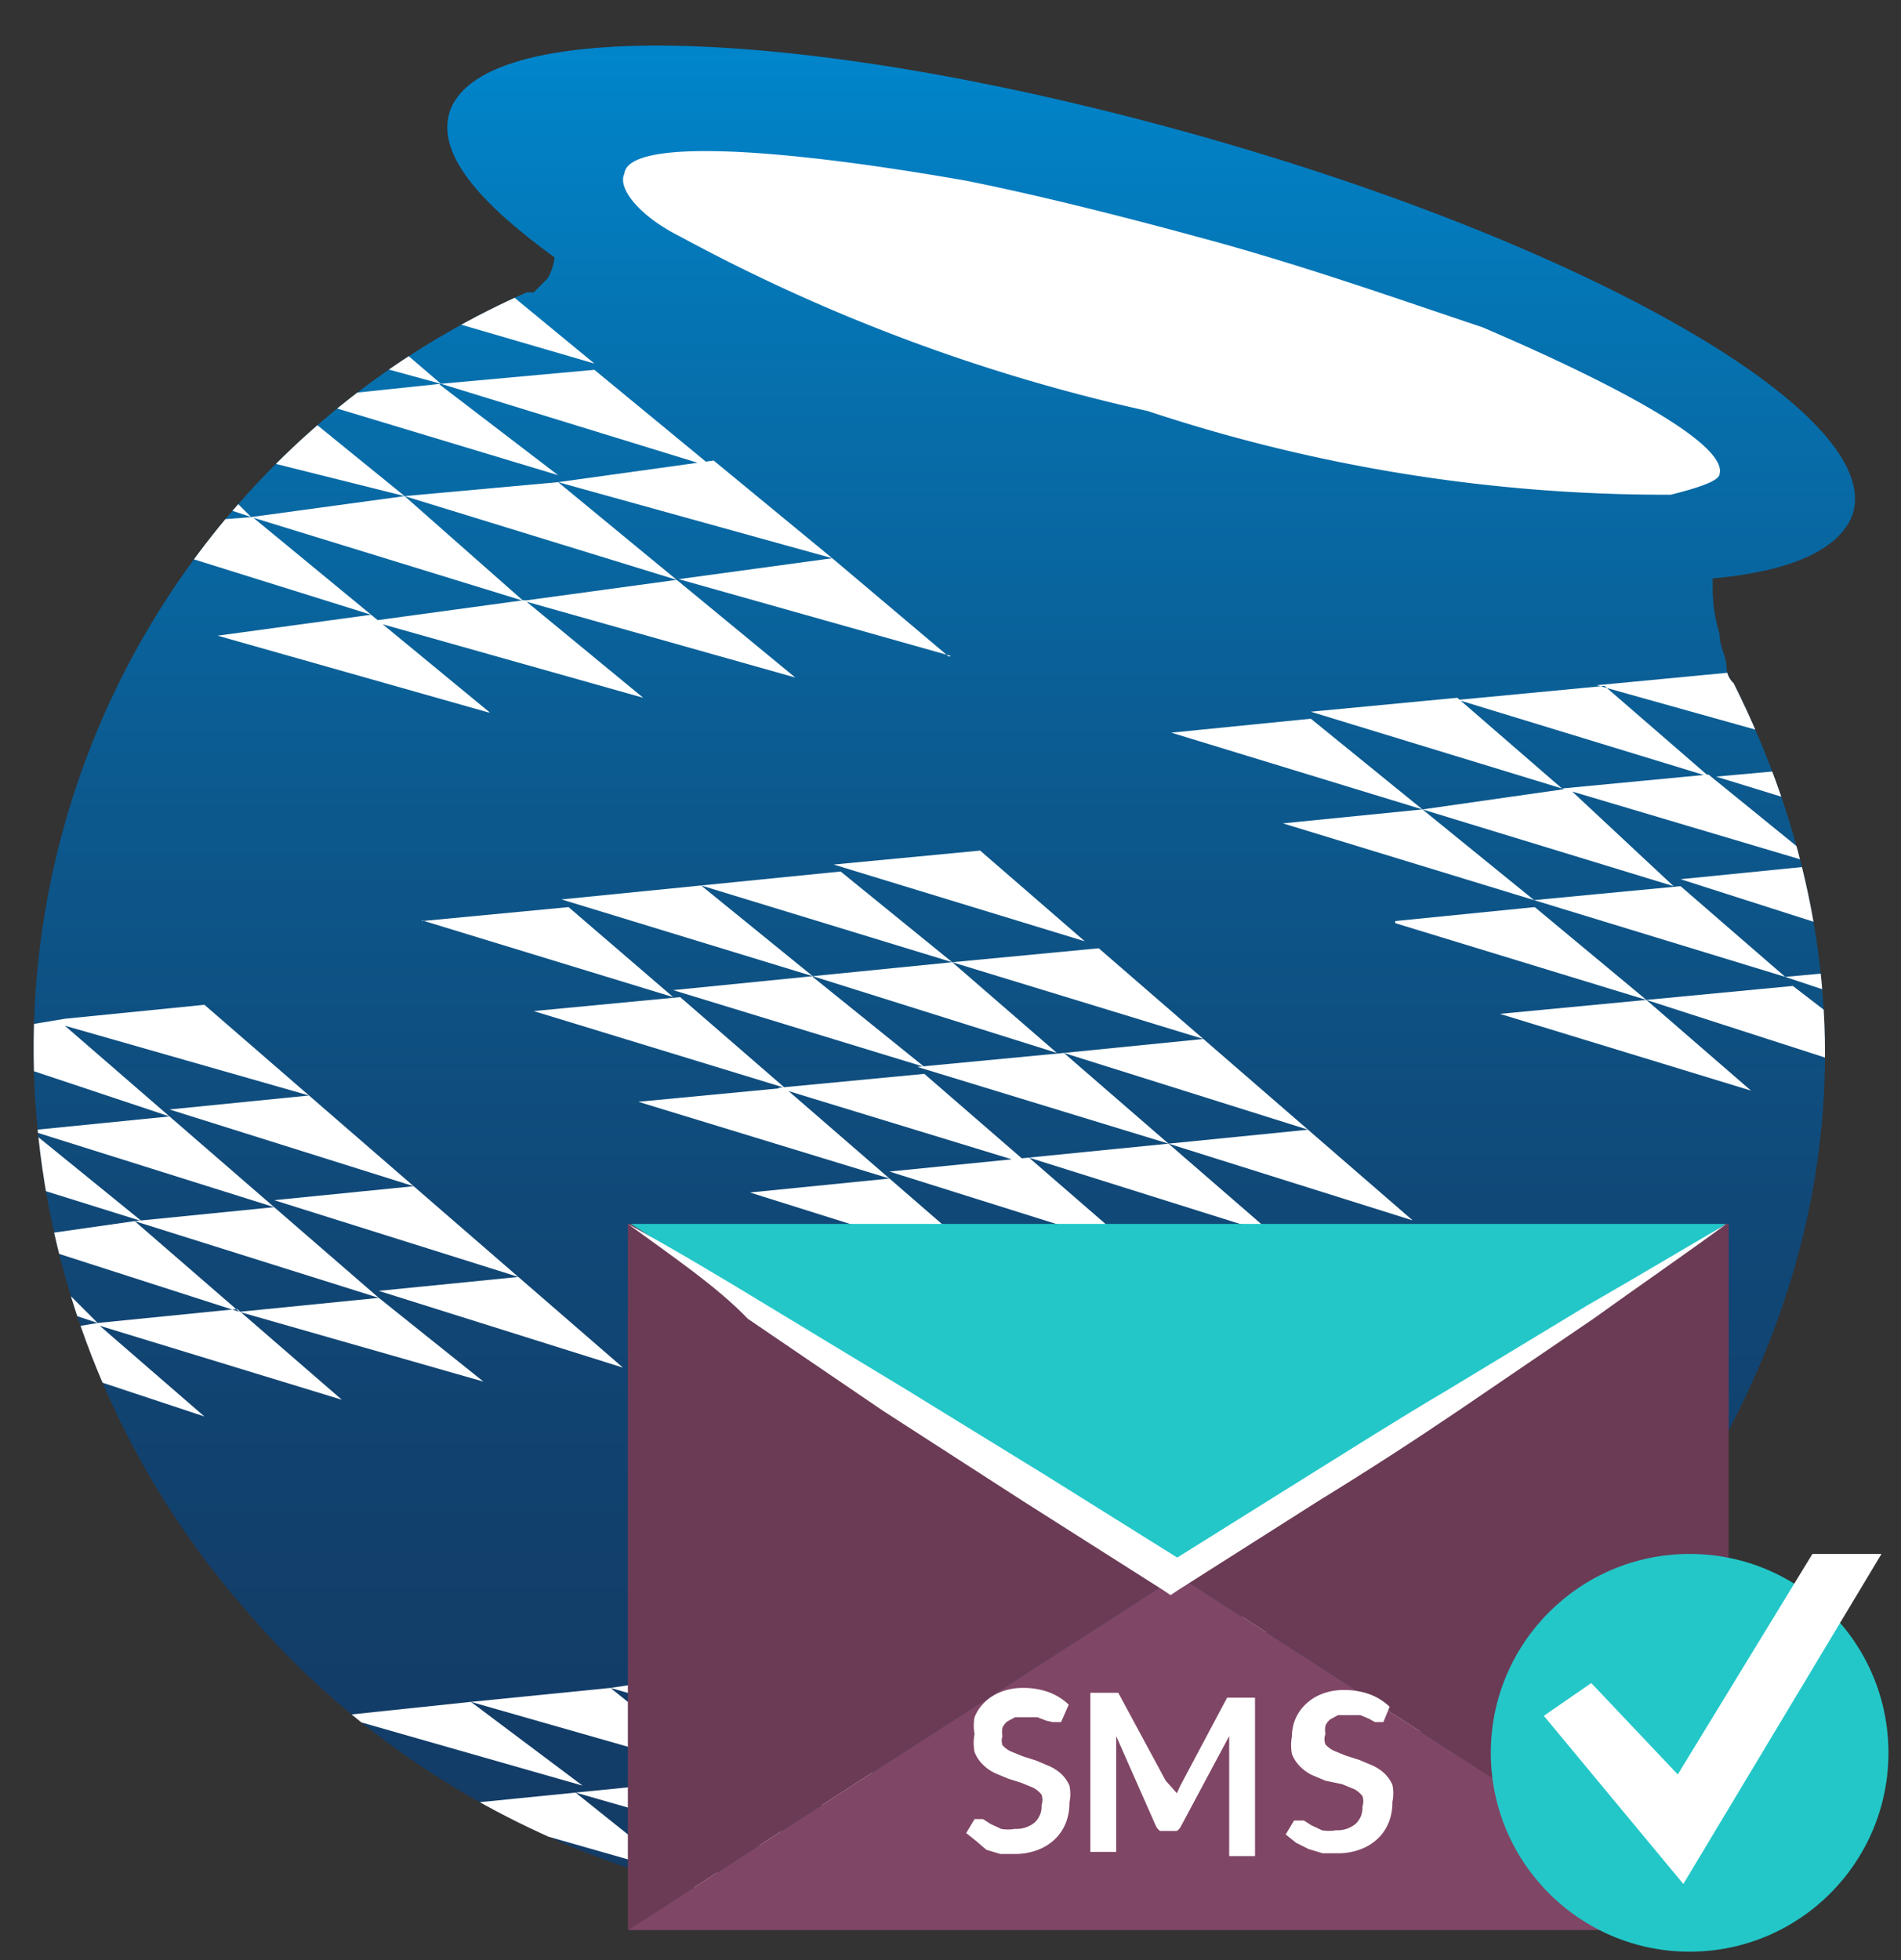 <svg id="Calque_1" data-name="Calque 1" xmlns="http://www.w3.org/2000/svg" xmlns:xlink="http://www.w3.org/1999/xlink" viewBox="0 0 27.25 28.09"><rect x="0" y="0" width="27.25" height="28.09" fill="#333333" stroke="none"/><defs><clipPath id="clip-path"><path d="M.55,16.29a11.84,11.84,0,0,1,7-12.1h.1l.2-.2a.77.77,0,0,0,.1-.3c-1.1-.8-1.7-1.5-1.5-2.1.5-1.4,5.3-1.2,10.9.4s9.7,4,9.2,5.4c-.2.5-.9.8-2,.9h0v.1a2.25,2.25,0,0,0,.1.7c0,.2.1.3.1.5a.31.31,0,0,0,.1.2c2.1,4.2,1.8,8.9-1.8,13.3-4.6,5.6-14.4,6.1-19.6-.1A12.25,12.25,0,0,1,.55,16.29Z" style="fill:none"/></clipPath><linearGradient id="Dégradé_sans_nom_11" x1="0.15" y1="13.64" x2="27.8" y2="13.64" gradientTransform="translate(27.09 0.19) rotate(90)" gradientUnits="userSpaceOnUse"><stop offset="0" stop-color="#0087ce"/><stop offset="0.19" stop-color="#066fac"/><stop offset="0.41" stop-color="#0c588d"/><stop offset="0.62" stop-color="#104877"/><stop offset="0.82" stop-color="#123e6a"/><stop offset="1" stop-color="#133b65"/></linearGradient></defs><title>invit-icon</title><g style="clip-path:url(#clip-path)"><rect x="-0.6" y="0.34" width="28.1" height="27.65" style="fill:url(#Dégradé_sans_nom_11)"/></g><g style="clip-path:url(#clip-path)"><path d="M6.82,3.81l1.7,1.4-2.4-.7a4.62,4.62,0,0,0,.7-.7Zm.2,6.4-1.7-1.4-2.2.3L7,10.21Zm-3.4-2.8-1.3.1h0c-.1.1-.2.2-.2.3l3.2,1-1.7-1.4ZM9.22,10l-1.7-1.4-2.2.3L9.22,10Zm-2.9-4.5,3.9,1.2-1.7-1.4-2.2.2-.7-.6c-.1.1-.3.2-.4.3l1.1.3h0l-1.9.2h-.1L8,6.81l-1.7-1.3ZM11.93,8l-1.7-1.4L8,6.91,11.93,8ZM3,6.81l-.3.3.9.3L3,6.81Zm.6.6,3.9,1.2-1.7-1.5-2.2.3Zm7.8,2.3-1.7-1.4-2.2.3,3.9,1.1Zm-7.2-3.9c-.1.1-.3.2-.5.4l-.3.3,2.4.6-1.6-1.3Zm1.6,1.3,3.9,1.2L8,6.91l-2.2.2Zm7.8,2.3L11.93,8l-2.2.3,3.9,1.1Z" style="fill:#fff"/></g><g style="clip-path:url(#clip-path)"><path d="M25.39,10.52l-2.5-.7,2.1-.2c0,.1.1.3.1.4s.2.2.3.5ZM23,9.83l-2.1.2,3.6,1.1L23,9.83Zm2.9,1.7a1.69,1.69,0,0,1-.2-.5l-1.1.1,1.3.4ZM20,13.23l3.6,1.1L22,13l-2,.2Zm3.6,1.1h0l-2.1.2,3.6,1.1-1.5-1.3,3.1,1v-.1c.2,0,.2-.1.3-.1h0l-1.3-1-2.1.2ZM20.89,10l-2.1.2,3.6,1.1L20.89,10Zm5.2,2.4-1.6-1.3-2.1.2,3.7,1.1-2,.2,2.5.8v-.1c0-.2-.1-.3-.1-.5s-.1-.1-.1-.2,0-.1-.1-.2Zm-7.7-.6,3.6,1.1-1.6-1.3-2,.2Zm5.7.9-2.1.2,3.6,1.1-1.5-1.3Zm2.7,1.7c0-.2-.1-.3-.1-.5l-1.1.1,1.2.4Zm-10-3.9,3.6,1.1-1.6-1.3-2,.2Zm5.7.8-2.1.3,3.6,1.1-1.5-1.4Z" style="fill:#fff"/></g><g style="clip-path:url(#clip-path)"><path d="M14.05,12.19l1.5,1.3-3.6-1.1,2.1-.2Zm.2,6-1.5-1.3-2,.2,3.5,1.1Zm-2.2-5.7-2,.2,3.6,1.1-1.6-1.3Zm1.6,1.3,3.6,1.1-1.5-1.3-2.1.2Zm-4.5,2,3.6,1.1-1.5-1.3-2.1.2Zm7.1,2.1-1.5-1.3-2,.2,3.5,1.1Zm-6.2-5.2-2,.2,3.6,1.1-1.6-1.3Zm5.1,2.4-1.5-1.3-2,.2,3.5,1.1Zm3.6,1.1-1.5-1.3-2,.2,3.5,1.1Zm-11.1-1.7,3.6,1.1-1.5-1.3-2.1.2Zm3.5,1.1,3.6,1.1-1.5-1.3-2.1.2Zm7.1,2.1-1.5-1.3-2,.2,3.5,1.1Zm-12.2-4.5,3.6,1.1L8.15,13l-2.1.2Zm5.6.8-2,.2,3.6,1.1L11.65,14Zm1.5,1.3,3.6,1.1-1.5-1.3-2.1.2Zm7.1,2.2-1.5-1.3-2,.2,3.5,1.1Z" style="fill:#fff"/></g><g style="clip-path:url(#clip-path)"><path d="M1.43,19l1.5,1.3L1,19.66a1.42,1.42,0,0,1-.2-.6l.6-.1h0l-.6-.2c0-.2-.1-.3-.1-.5l.7.7,2-.2,1.5,1.3L1.43,19Zm4.5-2-1.5-1.3-2,.2L5.93,17Zm-5.7-.9h0l.2.1-.2-.1Zm.2.1,3.5,1.1L2.43,16h0l-1.5-1.3,3.5,1-1.5-1.3-2,.2h0l-.6.1v.6l2.1.7-2,.2Zm7,2.1L5.93,17l-2,.2,3.5,1.1Zm-5.5-.8-1.4.2c0,.1,0,.2.1.2l2.8.9-1.5-1.3Zm5,2.3-1.5-1.2-2,.2,3.5,1Zm-6.5-3.6H.33c0,.3.1.5.1.8l1.6.5-1.6-1.3Zm1.5,1.3,3.5,1.1-1.5-1.3-2,.2Zm7,2.1-1.5-1.3-2,.2,3.5,1.1Z" style="fill:#fff"/></g><g style="clip-path:url(#clip-path)"><path d="M18.9,24.35l1.9-.2.7.6c-.1.1-.3.2-.4.3l-2.2-.7ZM20.3,20l-1.9.2,3.4,1L20.3,20ZM23.6,21l-1.4-1.3-1.9.2L23.6,21l-1.9.2,2.4.7c.1-.1.1-.2.2-.3v-.1l-.7-.5Zm-2.7,3.1L19.4,23l-1.9.2,3.4,1Zm1,.3c.2-.2.4-.3.6-.5l-1.6.2,1,.3Zm-3.5-4.2-1.9.2,3.4,1-1.5-1.2Zm4.8,2.2-1.5-1.2-1.9.2,3.4,1Zm.5.2.2-.2-.6.1.4.1Zm-4.3.3-1.5-1.2-1.9.1L19.4,23Zm1.9-.3-1.5-1.2-1.9.2,3.4,1-1.9.2,3.2,1,.1-.1-1.4-1.1Zm-6.8-2,3.4,1-1.5-1.2-1.9.2Zm6.8,2,1.9.6h0c.1-.1.2-.3.4-.4l-.4-.3-1.9.1Z" style="fill:#fff"/></g><g style="clip-path:url(#clip-path)"><path d="M10.75,23.89l1.5,1.3-3.5-1,2-.3Zm-2,.3-2,.2,3.5,1-1.5-1.2Zm5,2.3-1.5-1.3-2,.2,3.5,1.1Zm-8.9-1.9,3.5,1-1.6-1.2-1.9.2Zm5.4.9-2,.2,3.5,1-1.5-1.2Zm5,2.3-1.5-1.3-2,.2,3.5,1.1Zm-2.8.3h1l-.2-.1-.8.1Zm-7.6-3.5h-.1a7,7,0,0,0,1,.8,2.18,2.18,0,0,1,.5.4h.1l-1.5-1.2Zm8.4,3.4-1.5-1.3-2,.2h0l-1.5-1.2-2,.2h0c.1,0,.1.1.2.1l-.1-.1,3.5,1-1.3.2c.6.2,1.1.4,1.7.6a6.37,6.37,0,0,0,.7.2L9.75,27l3.5,1Zm0,0,.4.1h0A6.6,6.6,0,0,0,15,28a.6.6,0,0,0,.4-.1l-.2-.2-2,.3Z" style="fill:#fff"/></g><path d="M21.25,4.69c-1.2-.4-2.6-.9-4.1-1.3-1.1-.3-2.3-.6-3.3-.8C11,2.09,9,2,8.95,2.49c-.1.2.2.6.8.9a25.68,25.68,0,0,0,6.7,2.5,23.56,23.56,0,0,0,7.5,1.2c.4-.1.7-.2.7-.3C24.75,6.39,23.35,5.59,21.25,4.69Z" style="fill:#fff"/><polygon points="24.74 17.54 9.04 17.54 16.89 22.58 24.74 17.54" style="fill:#23c7c8"/><polygon points="9.04 17.54 9 17.54 9 27.66 16.89 22.58 9.04 17.54" style="fill:#6b3b55"/><polygon points="9 27.66 9 27.66 24.78 27.66 24.78 27.66 16.89 22.58 9 27.66" style="fill:#804665"/><polygon points="24.74 17.54 16.89 22.58 24.78 27.66 24.78 17.54 24.74 17.54" style="fill:#6b3b55"/><path d="M9,17.54c.69.38,1.36.78,2,1.17l2,1.21,2,1.23,2,1.25h-.25l2-1.25c.66-.41,1.32-.83,2-1.23l2-1.21c.68-.39,1.35-.79,2-1.17-.63.46-1.27.9-1.91,1.36l-1.94,1.32c-.65.44-1.3.86-2,1.29l-2,1.27-.12.08-.12-.08-2-1.27-2-1.29-1.94-1.32C10.28,18.44,9.63,18,9,17.54Z" style="fill:#fff"/><circle cx="24.22" cy="25.12" r="2.85" style="fill:#23c7c8"/><polygon points="26.97 22.27 25.98 22.27 24.05 25.43 22.81 24.12 22.13 24.59 24.13 27 26.97 22.27" style="fill:#fff"/><path d="M15.21,24.68l0,0h-.05l-.07,0L15,24.66l-.13-.05-.17,0-.15,0-.11.06a.24.24,0,0,0-.07.09.3.3,0,0,0,0,.12.2.2,0,0,0,0,.13.37.37,0,0,0,.12.09l.17.07.19.06.19.08a.65.65,0,0,1,.17.11.51.51,0,0,1,.12.17.58.58,0,0,1,0,.24.79.79,0,0,1-.05.29.67.67,0,0,1-.15.23.72.72,0,0,1-.25.16.91.91,0,0,1-.33.06l-.21,0-.2-.06L14,26.39l-.15-.12.12-.2,0,0H14l.09,0,.11.07.15.07a.56.56,0,0,0,.2,0,.41.41,0,0,0,.28-.09.31.31,0,0,0,.1-.25.23.23,0,0,0,0-.15.37.37,0,0,0-.12-.1l-.17-.07-.19-.06-.19-.08a.62.62,0,0,1-.17-.12.52.52,0,0,1-.12-.18.67.67,0,0,1,0-.26.62.62,0,0,1,0-.24.61.61,0,0,1,.14-.21.7.7,0,0,1,.23-.15.85.85,0,0,1,.32-.06,1.06,1.06,0,0,1,.37.06.84.84,0,0,1,.29.18Z" style="fill:#fff"/><path d="M16.87,25.7l0,.11,0-.11.05-.11.67-1.26,0,0,0,0h.4v2.27h-.37V25.07s0-.06,0-.09,0-.07,0-.1l-.69,1.29a.18.18,0,0,1-.06.07l-.09,0h-.06l-.09,0a.18.18,0,0,1-.06-.07L16,24.88s0,.07,0,.1,0,.06,0,.09v1.47h-.37V24.26h.4l0,0,0,0,.68,1.26Z" style="fill:#fff"/><path d="M19.83,24.68l0,0h-.05l-.07,0-.09-.05-.12-.05-.17,0-.15,0-.11.06a.23.23,0,0,0-.07.09.3.3,0,0,0,0,.12A.2.2,0,0,0,19,25a.37.37,0,0,0,.12.09l.17.07.19.06.19.08a.66.66,0,0,1,.17.11.51.51,0,0,1,.12.17.58.58,0,0,1,0,.24.79.79,0,0,1-.05.29.66.66,0,0,1-.15.23.72.72,0,0,1-.25.16.91.91,0,0,1-.34.06l-.21,0-.2-.06-.18-.09-.15-.12.12-.2,0,0h.05l.09,0,.11.07.15.07a.56.56,0,0,0,.2,0,.41.41,0,0,0,.28-.09.31.31,0,0,0,.1-.25.23.23,0,0,0,0-.15.36.36,0,0,0-.12-.1l-.17-.07L19,25.52l-.19-.08a.63.63,0,0,1-.17-.12.52.52,0,0,1-.12-.18.67.67,0,0,1,0-.26.62.62,0,0,1,.19-.45.7.7,0,0,1,.23-.15.85.85,0,0,1,.32-.06,1.06,1.06,0,0,1,.37.06.84.84,0,0,1,.29.18Z" style="fill:#fff"/></svg>
